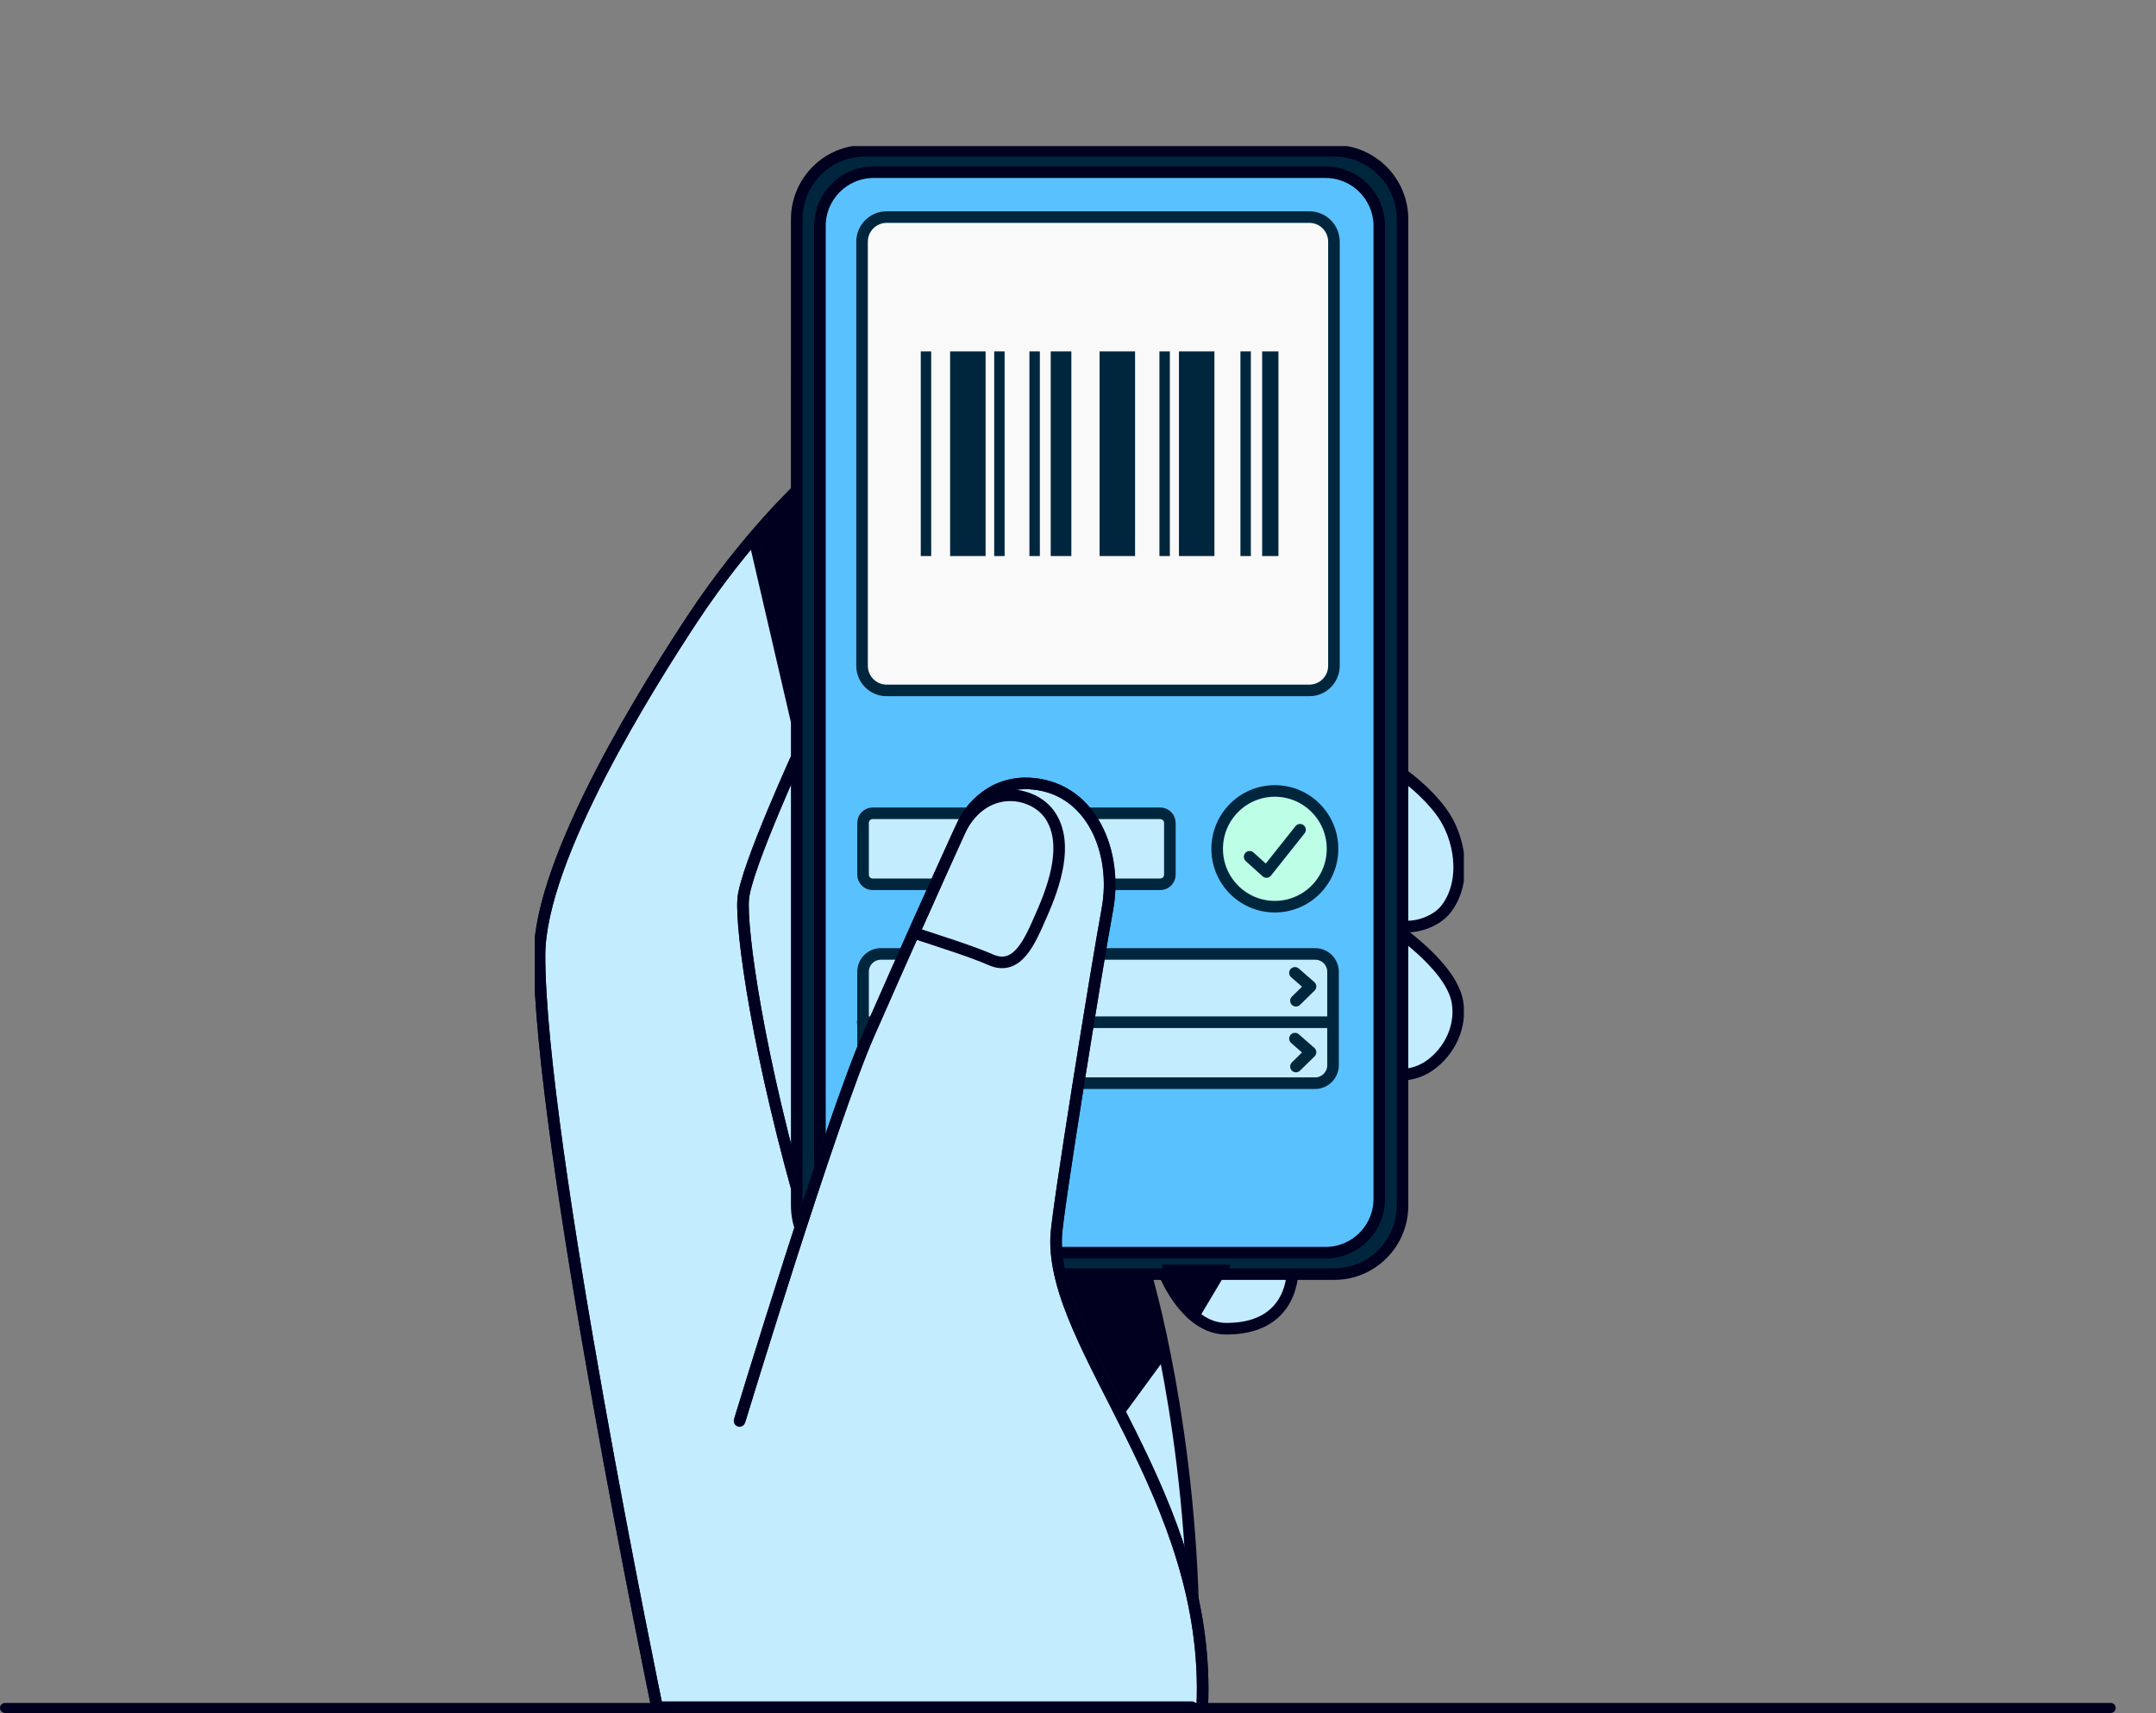 <svg width="428" height="340" viewBox="0 0 428 340" fill="none" xmlns="http://www.w3.org/2000/svg">
<rect x="0" y="0" width="428" height="340" fill="#808080" stroke="none"/>
<g clip-path="url(#clip0_3381_3138)">
<path d="M236.956 326.828C236.956 284.429 227.486 252.977 227.486 252.977L221.834 228.841C221.834 228.841 230.97 251.787 231.236 252.977C231.236 252.977 235.51 263.669 243.337 263.725C255.203 263.806 256.871 255.095 256.612 250.74C256.612 250.74 255.624 245.462 253.258 238.214C250.824 230.959 244.844 214.542 238.593 209.264C232.348 203.992 223.811 201.873 212.957 204.513C202.11 207.152 197.57 206.427 193.956 220.403C190.342 234.385 205.266 286.015 205.266 286.015L218.023 301.181L223.279 308.633L227.881 315.888L236.956 326.834V326.828Z" fill="#C4ECFF" stroke="#00001F" stroke-width="2.299"/>
<path d="M274.693 182.489C278.263 185.271 284.619 183.672 287.134 180.34C291.285 174.832 289.944 166.178 286.003 160.955C283.211 157.257 279.43 154.165 275.551 151.669L261.553 142.649L260.695 171.592C260.695 171.592 274.686 182.489 274.693 182.495V182.489Z" fill="#C4ECFF" stroke="#00001F" stroke-width="2.299"/>
<path d="M272.982 212.139C276.392 213.861 280.512 213.737 283.668 211.581C287.764 208.794 290.192 203.701 289.314 198.807C287.986 191.354 275.706 183.437 275.706 183.437L260.85 171.673L262.258 206.731L272.982 212.139Z" fill="#C4ECFF" stroke="#00001F" stroke-width="2.299"/>
<path d="M231.303 269.592L212.759 294.911C212.759 294.911 207.496 293.065 205.266 286.009C203.029 278.953 195.271 242.755 195.271 242.755C195.271 242.755 190.601 234.974 193.232 225.675C195.796 216.376 197.902 210.181 197.902 210.181C197.902 210.181 217.565 213.873 221.901 228.841C226.176 243.808 230.778 267.021 231.303 269.592Z" fill="#00001F"/>
<path d="M146.564 159.766L157.985 146.329C157.985 146.329 177.401 125.637 191.336 122.273V212.38L160.5 244.991L148.775 226.741C148.775 226.741 138.193 175.879 140.627 168.854C143.061 161.829 146.564 159.766 146.564 159.766Z" fill="#C4ECFF" stroke="#00263E" stroke-width="2.299"/>
<path d="M159.172 148.119C159.172 148.119 147.998 172.385 147.535 178.45C147.071 184.515 150.364 209.444 160.223 243.003C160.223 243.003 162.656 252.172 176.067 252.172H197.039C197.039 252.172 235.369 309.606 238.594 338.884H130.442C130.442 338.884 107.098 226.456 107.098 189.663C107.098 170.081 129.454 134.998 137.342 122.998C148.06 106.711 159.172 96.421 159.172 96.421C159.172 96.421 165.547 91.081 181.923 88.51V119.9C181.923 119.832 170.551 130.909 159.172 148.125V148.119Z" fill="#C4ECFF" stroke="#00263E" stroke-width="2.299"/>
<path d="M159.172 96.421L148.776 107.876L159.172 152.679V96.421Z" fill="#00001F"/>
<path d="M159.172 148.119C159.172 148.119 147.998 172.385 147.535 178.45C147.071 184.515 150.364 209.444 160.223 243.003C160.223 243.003 162.656 252.172 176.067 252.172H197.039C197.039 252.172 235.369 309.606 238.594 338.884H130.442C130.442 338.884 107.098 226.456 107.098 189.663C107.098 170.081 129.454 134.998 137.342 122.998C148.06 106.711 159.172 96.421 159.172 96.421C159.172 96.421 165.547 91.081 181.923 88.51V119.9C181.923 119.832 170.551 130.909 159.172 148.125V148.119Z" stroke="#00001F" stroke-width="2.299" stroke-linecap="round" stroke-linejoin="round"/>
<path d="M167.276 75.525C167.276 73.027 165.257 71.003 162.766 71.003C160.276 71.003 158.257 73.027 158.257 75.525V106.482C158.257 108.98 160.276 111.004 162.766 111.004C165.257 111.004 167.276 108.98 167.276 106.482V75.525Z" fill="#5AC1FF" stroke="#00001F" stroke-width="2.299" stroke-linecap="round" stroke-linejoin="round"/>
<path d="M264.865 29.929H171.718C164.233 29.929 158.165 36.015 158.165 43.521V239.298C158.165 246.805 164.233 252.89 171.718 252.89H264.865C272.35 252.89 278.418 246.805 278.418 239.298V43.521C278.418 36.015 272.35 29.929 264.865 29.929Z" fill="#00263E" stroke="#00001F" stroke-width="2.299"/>
<path d="M263.154 34.179H173.423C167.538 34.179 162.768 38.964 162.768 44.866V237.954C162.768 243.856 167.538 248.64 173.423 248.64H263.154C269.039 248.64 273.81 243.856 273.81 237.954V44.866C273.81 38.964 269.039 34.179 263.154 34.179Z" fill="#5AC1FF" stroke="#00001F" stroke-width="2.299" stroke-linecap="round" stroke-linejoin="round"/>
<path d="M253.079 179.962C259.404 179.962 264.531 174.82 264.531 168.476C264.531 162.132 259.404 156.99 253.079 156.99C246.753 156.99 241.626 162.132 241.626 168.476C241.626 174.82 246.753 179.962 253.079 179.962Z" fill="#BCFEE6" stroke="#00263E" stroke-width="2.299"/>
<path d="M259.935 43.088H176.005C173.313 43.088 171.131 45.276 171.131 47.976V132.148C171.131 134.848 173.313 137.036 176.005 137.036H259.935C262.627 137.036 264.809 134.848 264.809 132.148V47.976C264.809 45.276 262.627 43.088 259.935 43.088Z" fill="#F9F9F9" stroke="#00263E" stroke-width="2.299"/>
<path d="M195.655 69.745H188.613V110.366H195.655V69.745Z" fill="#00263E"/>
<path d="M225.33 69.745H218.288V110.366H225.33V69.745Z" fill="#00263E"/>
<path d="M241.082 69.745H234.04V110.366H241.082V69.745Z" fill="#00263E"/>
<path d="M212.679 69.745H208.583V110.366H212.679V69.745Z" fill="#00263E"/>
<path d="M199.435 69.745H197.366V110.366H199.435V69.745Z" fill="#00263E"/>
<path d="M232.236 69.745H230.167V110.366H232.236V69.745Z" fill="#00263E"/>
<path d="M184.856 69.745H182.787V110.366H184.856V69.745Z" fill="#00263E"/>
<path d="M248.315 69.745H246.246V110.366H248.315V69.745Z" fill="#00263E"/>
<path d="M206.427 69.745H204.358V110.366H206.427V69.745Z" fill="#00263E"/>
<path d="M253.789 69.745H250.558V110.366H253.789V69.745Z" fill="#00263E"/>
<path d="M261.079 214.995H174.881C172.91 214.995 171.329 213.415 171.329 211.433V192.903C171.329 190.927 172.904 189.341 174.881 189.341H261.079C263.049 189.341 264.63 190.921 264.63 192.903V211.433C264.63 213.347 263.055 214.995 261.079 214.995Z" fill="#C4ECFF" stroke="#00263E" stroke-width="2.299" stroke-linecap="round" stroke-linejoin="round"/>
<path d="M264.228 202.896H171.254" stroke="#00263E" stroke-width="2.299" stroke-linecap="round" stroke-linejoin="round"/>
<path d="M257.069 193.095L260.157 195.796L257.267 198.633" stroke="#00263E" stroke-width="2.299" stroke-linecap="round" stroke-linejoin="round"/>
<path d="M257.069 206.148L260.157 208.849L257.267 211.687" stroke="#00263E" stroke-width="2.299" stroke-linecap="round" stroke-linejoin="round"/>
<path d="M248.075 170.062L251.411 173.079L258.076 164.691" stroke="#00263E" stroke-width="2.299" stroke-linecap="round" stroke-linejoin="round"/>
<path d="M230.328 161.426H173.238C172.184 161.426 171.329 162.283 171.329 163.34V173.606C171.329 174.663 172.184 175.52 173.238 175.52H230.328C231.382 175.52 232.237 174.663 232.237 173.606V163.34C232.237 162.283 231.382 161.426 230.328 161.426Z" fill="#C4ECFF" stroke="#00263E" stroke-width="2.299" stroke-linecap="round" stroke-linejoin="round"/>
<path d="M203.629 209.264H183.837V212.102H203.629V209.264Z" stroke="#00263E" stroke-width="2.299" stroke-linecap="round" stroke-linejoin="round"/>
<path d="M203.629 222.045H183.837V224.882H203.629V222.045Z" stroke="#00263E" stroke-width="2.299" stroke-linecap="round" stroke-linejoin="round"/>
<path d="M203.629 182.873H183.837V185.711H203.629V182.873Z" stroke="#00263E" stroke-width="2.299" stroke-linecap="round" stroke-linejoin="round"/>
<path d="M238.667 338.816C240.576 296.943 208.621 267.535 209.671 245.314C209.936 240.172 217.497 193.287 219.863 180.296C221.834 169.281 216.836 156.755 205.199 155.572C195.599 154.58 191.454 162.888 191.454 162.888C184.35 178.382 180.014 188.145 172.521 205.157C165.028 222.169 146.811 282.044 146.811 282.044" fill="#C4ECFF"/>
<path d="M238.667 338.816C240.576 296.943 208.621 267.535 209.671 245.314C209.936 240.172 217.497 193.287 219.863 180.296C221.834 169.281 216.836 156.755 205.199 155.572C195.599 154.58 191.454 162.888 191.454 162.888C184.35 178.382 180.014 188.145 172.521 205.157C165.028 222.169 146.811 282.044 146.811 282.044" stroke="#00263E" stroke-width="2.299"/>
<path d="M238.667 338.816C240.576 296.943 208.621 267.535 209.671 245.314C209.936 240.172 217.497 193.287 219.863 180.296C221.834 169.281 216.836 156.755 205.199 155.572C195.599 154.58 191.454 162.888 191.454 162.888C184.35 178.382 180.014 188.145 172.521 205.157C165.028 222.169 146.811 282.044 146.811 282.044" stroke="#00001F" stroke-width="2.299" stroke-linecap="round" stroke-linejoin="round"/>
<path d="M190.139 165.719C194.809 155.039 205.199 156.749 208.547 161.959C212.099 167.435 209.467 175.476 206.706 181.678C204.47 186.758 202.036 192.823 196.711 190.512C192.962 188.864 187.044 187.012 181.454 185.166L190.139 165.713V165.719Z" stroke="#00001F" stroke-width="2.299" stroke-linecap="round" stroke-linejoin="round"/>
<path d="M237.888 261.836L244.343 251.019H230.543L233.045 256.428L237.888 261.836Z" fill="#00001F"/>
</g>
<line x1="1" y1="339" x2="419" y2="339" stroke="#00001F" stroke-width="2" stroke-linecap="round" stroke-linejoin="round"/>
<defs>
<clipPath id="clip0_3381_3138">
<rect width="184.428" height="310.813" fill="white" transform="translate(106.171 29)"/>
</clipPath>
</defs>
</svg>
